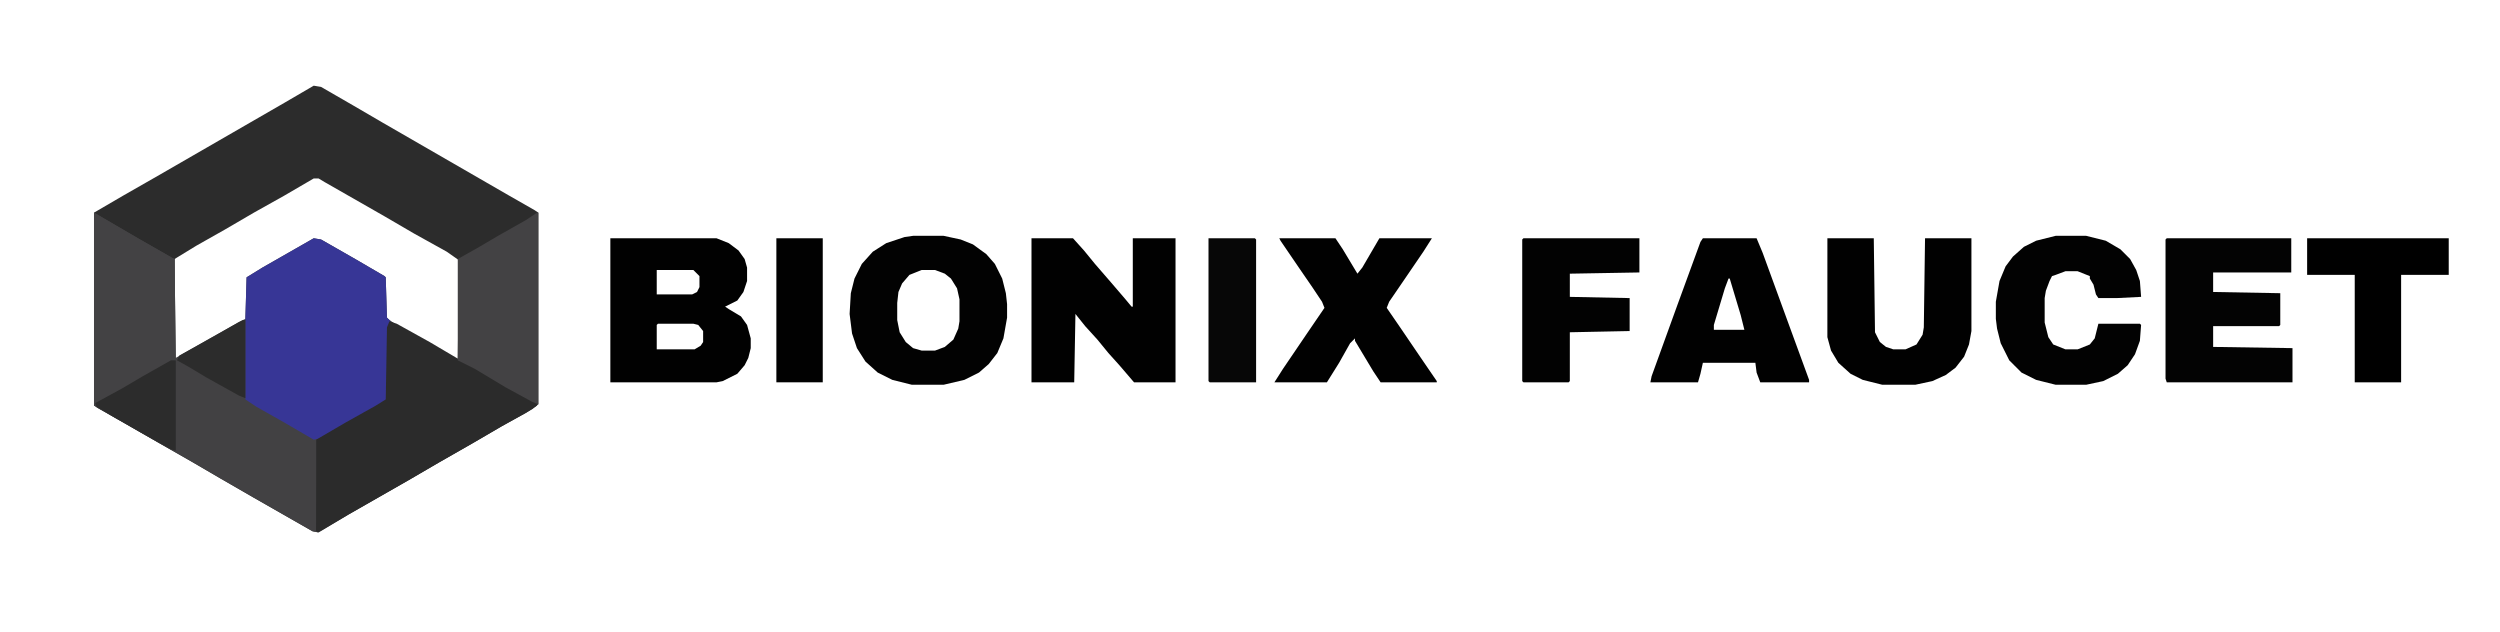 <?xml version="1.0" encoding="UTF-8"?>
<svg version="1.1" viewBox="0 0 2048 517" width="950" height="240" xmlns="http://www.w3.org/2000/svg">
<path transform="translate(257,70)" d="m0 0 6 1 26 15 24 14 104 60 21 12 3 2v157l-5 4-25 14-24 14-28 16-24 14-49 28-25 15-5-1-49-28-26-15-24-14-28-16-26-15-23-13-3-2v-158l24-14 28-16 104-60zm0 76-24 14-25 14-24 14-23 13-18 11v82l11-6 45-25 3-2 1-34 28-16 24-14 6-1 25 14 24 14 5 3 1 33 9 6 27 15 22 13h1l1-81-10-7-27-15-24-14-49-28-5-3z" fill="#2C2C2C"/>
<path transform="translate(77,174)" d="m0 0 36 21 28 16 2 1 1 81 28-16 25-14 4-2 1-34 13-8 42-24 6 1 28 16 24 14 1 1 1 33 3 3-2 5-1 59-13 8-25 14-17 10-2 1-1 75 2 1-5-1-49-28-26-15-24-14-28-16-26-15-23-13-3-2z" fill="#424143"/>
<path transform="translate(257,195)" d="m0 0 6 1 28 16 24 14 1 1 1 33 3 3-2 5-1 59-13 8-25 14-17 10-5 1-24-14-23-13-9-6v-66l1-34 13-8 28-16z" fill="#373696"/>
<path transform="translate(319,263)" d="m0 0 6 2 27 15 22 13 22 12 27 16 15 8 2 3-9 6-20 11-24 14-28 16-24 14-49 28-24 14h-3v-75l24-14 25-14 8-5 1-59z" fill="#2B2B2B"/>
<path transform="translate(500,195)" d="m0 0h87l10 4 8 6 5 7 2 7v11l-3 9-5 7-10 5 3 2 10 6 5 7 3 11v8l-2 8-3 6-6 7-12 6-5 1h-87zm38 26v20h29l4-2 2-4v-9l-5-5zm1 44-1 1v20h31l5-3 2-3v-9l-4-5-4-1z" fill="#010101"/>
<path transform="translate(845,195)" d="m0 0h34l9 10 9 11 13 15 12 14 5 6h1v-56h35v118h-34l-12-14-9-10-9-11-10-11-8-10-1 56h-35z" fill="#010101"/>
<path transform="translate(748,193)" d="m0 0h25l14 3 10 4 11 8 7 8 6 12 3 12 1 9v11l-3 17-5 12-7 9-8 7-12 6-17 4h-26l-16-4-12-6-10-9-7-11-4-12-2-16 1-17 3-12 6-12 9-10 11-7 15-5zm7 28-10 4-6 7-3 7-1 9v14l2 10 5 8 6 5 7 2h11l8-3 7-6 4-9 1-6v-18l-2-9-5-8-5-4-8-3z" fill="#020202"/>
<path transform="translate(1775,195)" d="m0 0h102v28h-64v16l55 1v26l-1 1h-54v17l65 1v28h-103l-1-3v-114z" fill="#030303"/>
<path transform="translate(1497,195)" d="m0 0h38l1 77 4 8 5 4 6 2h10l9-4 5-8 1-6 1-73h38v76l-2 11-4 10-7 9-8 6-11 5-14 3h-27l-16-4-10-5-10-9-6-10-3-11z" fill="#010101"/>
<path transform="translate(1048,195)" d="m0 0h46l6 9 12 20 4-5 14-24h43l-7 11-15 22-13 19-2 5 11 16 17 25 13 19v1h-46l-6-9-15-25v-2l-4 4-9 16-10 16h-43l7-11 19-28 15-22-2-5-8-12-11-16-15-22z" fill="#010101"/>
<path transform="translate(1395,195)" d="m0 0h44l5 12 23 63 15 41v2h-40l-3-8-1-8h-43l-2 9-2 7h-39l1-5 21-58 19-52zm21 33-3 8-9 30v4h25l-3-12-9-30z" fill="#010101"/>
<path transform="translate(1684,193)" d="m0 0h25l16 4 12 7 8 8 5 9 3 9 1 13-20 1h-15l-2-3-2-8-3-5v-2l-10-4h-10l-8 3-3 1-2 4-3 8-1 6v20l3 12 4 6 10 4h10l10-4 4-5 3-12h34l1 1-1 13-4 11-6 9-8 7-12 6-14 3h-25l-16-4-12-6-10-10-7-14-3-12-1-8v-14l3-17 5-12 6-8 9-8 10-5z" fill="#020202"/>
<path transform="translate(440,174)" d="m0 0h1v157l-5-2-22-12-25-15-14-7v-83l16-9 17-10 23-13z" fill="#434244"/>
<path transform="translate(77,174)" d="m0 0 36 21 28 16 2 1 1 83-8 3-21 12-26 15-9 5h-2l-1 2z" fill="#434244"/>
<path transform="translate(1248,195)" d="m0 0h95v28l-57 1v19l49 1v27l-49 1v40l-1 1h-37l-1-1v-116z" fill="#020202"/>
<path transform="translate(1890,195)" d="m0 0h116v30h-39v88h-38v-88h-39z"/>
<path transform="translate(990,195)" d="m0 0h38l1 1v117h-38l-1-1z" fill="#070707"/>
<path transform="translate(636,195)" d="m0 0h38v118h-38z" fill="#010101"/>
<path transform="translate(140,295)" d="m0 0h4v74l-4-1-25-14-21-12-15-9-1-3 22-12 17-10z" fill="#2C2C2C"/>
<path transform="translate(199,262)" d="m0 0h2v64l-5-2-27-15-15-9-9-5 2-4 27-15 21-12z" fill="#2C2C2C"/>
</svg>
